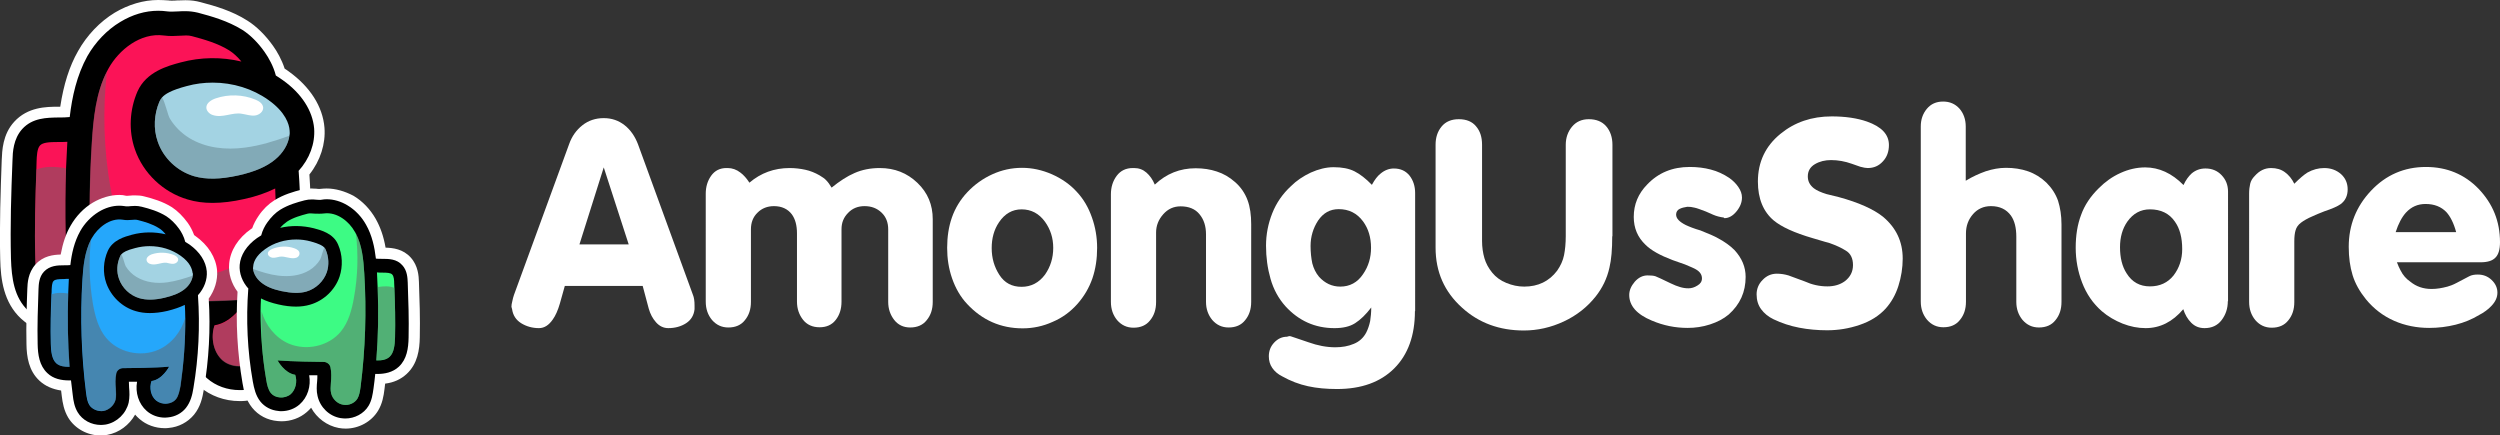 <?xml version="1.0" encoding="utf-8"?>
<!-- Generator: Adobe Illustrator 25.2.0, SVG Export Plug-In . SVG Version: 6.00 Build 0)  -->
<svg version="1.1" id="Ebene_1" xmlns="http://www.w3.org/2000/svg" xmlns:xlink="http://www.w3.org/1999/xlink" x="0px" y="0px"
	 viewBox="0 0 1161.9 202.4" style="enable-background:new 0 0 1161.9 202.4;" xml:space="preserve">
<rect x="0" y="0" width="1161.9" height="202.4" fill="#333333" stroke="none"/>
<style type="text/css">
	.st0{fill:#FFFFFF;}
	.st1{fill:#25A7FB;}
	.st2{fill:#FB1357;}
	.st3{fill:#A3D3E3;}
	.st4{opacity:0.5;fill:#666766;enable-background:new    ;}
	.st5{opacity:0.45;fill:#5B7882;enable-background:new    ;}
	.st6{fill:#3DFB84;}
</style>
<g>
	<path class="st0" d="M322.8,143.7c-0.3,2.8-1.6,5-3.9,6.5c-2.3,1.5-5.1,2.3-8.3,2.3c-2.2,0-4.1-0.9-5.7-2.7
		c-1.6-1.8-2.7-3.9-3.4-6.4l-2.8-10.5h-36.2l-2.3,8.2c-0.9,3.1-2,5.6-3.3,7.4c-1.8,2.6-3.9,4-6.4,4c-3.1,0-5.9-0.8-8.3-2.3
		c-2.4-1.5-3.8-3.7-4.2-6.5l-0.3-1.1c0-0.7,0.1-1.5,0.4-2.6c0.2-1.1,0.5-2.1,0.8-3L264.5,67c1.3-3.7,3.4-6.6,6.2-8.8
		c2.8-2.2,6.1-3.3,9.9-3.3c3.7,0,6.9,1.1,9.7,3.3c2.8,2.2,4.8,5.2,6.2,8.8l25.5,69.9c0.6,1.4,0.8,3.1,0.8,5.1V143.7z M292.2,113.6
		l-11.6-35.8l-11.3,35.8H292.2z"/>
	<path class="st0" d="M433.5,140.3c0,3.4-0.9,6.2-2.8,8.5c-1.8,2.3-4.4,3.4-7.7,3.4c-3.1,0-5.6-1.2-7.4-3.5
		c-1.8-2.3-2.8-5.1-2.8-8.4v-33.7c0-3.2-1-5.8-3.1-7.8c-2.1-2-4.7-3-7.9-3c-3,0-5.6,1-7.6,3.1c-2.1,2.1-3.1,4.6-3.1,7.6v33.7
		c0,3.4-0.9,6.2-2.7,8.5c-1.8,2.3-4.3,3.4-7.5,3.4c-3.3,0-5.9-1.2-7.7-3.5c-1.8-2.3-2.8-5.1-2.8-8.4v-31.7c0-3.8-0.8-6.7-2.4-8.9
		c-1.9-2.5-4.7-3.8-8.3-3.8c-3,0-5.6,1-7.6,3c-2.1,2-3.1,4.6-3.1,7.8v33.7c0,3.4-0.9,6.2-2.8,8.5c-1.8,2.3-4.4,3.4-7.7,3.4
		c-3.1,0-5.6-1.2-7.6-3.5c-1.9-2.3-2.9-5.1-2.9-8.5V90c0-3.1,0.8-5.9,2.5-8.3c1.7-2.4,4.1-3.6,7.1-3.6h0.6c2.1,0,4.1,0.7,5.9,2.1
		c1.5,1.1,2.9,2.7,4.2,4.7c5.3-4.5,11.5-6.8,18.7-6.8c2.5,0,5,0.3,7.3,0.8c2.3,0.5,4.5,1.4,6.6,2.6c1.3,0.8,2.4,1.5,3.1,2.3
		c0.8,0.8,1.6,1.9,2.5,3.4c3.7-3,7.2-5.3,10.7-6.8c3.4-1.5,7.3-2.3,11.7-2.3c6.9,0,12.7,2.3,17.5,6.9c4.8,4.6,7.1,10.2,7.1,16.9
		V140.3z"/>
	<path class="st0" d="M509.9,115.2c0,5.1-0.7,9.8-2.2,14.2c-1.5,4.3-3.8,8.3-7,11.9c-3.2,3.6-7,6.4-11.5,8.3c-4.4,2-9.1,3-13.9,3
		c-10.2,0-18.8-3.8-25.8-11.3c-3.1-3.3-5.4-7.3-7-11.9c-1.6-4.6-2.3-9.3-2.3-14.2c0-5.1,0.7-9.8,2.2-14.1c1.5-4.3,3.9-8.3,7.2-11.8
		c3.3-3.5,7.2-6.3,11.6-8.3c4.4-2,9-3,13.8-3c4.7,0,9.3,1,13.9,3c4.5,2,8.4,4.7,11.5,8.1c3.2,3.4,5.5,7.4,7.1,12
		C509.1,105.6,509.9,110.3,509.9,115.2z M489.5,115.2c0-4.6-1.3-8.6-3.8-12.1c-2.8-3.9-6.5-5.8-10.9-5.8c-4.3,0-7.8,2-10.5,6
		c-2.3,3.4-3.4,7.4-3.4,12c0,4.7,1.2,8.8,3.6,12.5c2.4,3.7,5.8,5.5,10.3,5.5c4.4,0,8.1-1.9,10.9-5.7
		C488.2,124,489.5,119.9,489.5,115.2z"/>
	<path class="st0" d="M581.5,140.3c0,3.4-0.9,6.2-2.8,8.5c-1.8,2.3-4.4,3.4-7.7,3.4c-3.1,0-5.6-1.2-7.6-3.5
		c-1.9-2.3-2.9-5.1-2.9-8.4v-31.4c0-3.8-1-6.9-3-9.3c-2-2.5-5-3.7-8.8-3.7c-3.2,0-5.9,1.2-8.1,3.7c-2.2,2.5-3.3,5.3-3.3,8.5v32.3
		c0,3.4-0.9,6.2-2.8,8.5c-1.8,2.3-4.4,3.4-7.7,3.4c-3.1,0-5.6-1.2-7.6-3.5c-1.9-2.3-2.9-5.1-2.9-8.5v-50c0-3.3,0.9-6.2,2.7-8.6
		c1.8-2.4,4.3-3.6,7.5-3.6h0.6c2.2,0,4.1,0.7,5.7,2.1c1.6,1.4,2.9,3.2,3.9,5.6c5.4-5.1,11.7-7.6,19-7.6c3.5,0,6.8,0.5,9.8,1.5
		c3.1,1,5.9,2.6,8.6,5c2.6,2.3,4.5,5.1,5.7,8.3s1.7,7,1.7,11.2V140.3z"/>
	<path class="st0" d="M657.6,144.6c0,11.3-3.2,20.2-9.6,26.6c-6.4,6.4-15.3,9.6-26.6,9.6c-4.9,0-9.4-0.4-13.5-1.3
		c-4.1-0.9-8.1-2.4-12-4.6c-2-1-3.5-2.3-4.6-3.9c-1.1-1.6-1.6-3.4-1.6-5.4c0-2.5,0.8-4.6,2.5-6.4c1.7-1.8,3.7-2.7,5.9-2.7l1.1-0.3
		c0.4,0,0.9,0.1,1.6,0.4c0.7,0.2,1.2,0.4,1.5,0.5l5.9,2c4.2,1.5,8.3,2.3,12.4,2.3c3.2,0,6-0.5,8.6-1.6c2.5-1,4.5-2.8,5.8-5.3
		c0.8-1.6,1.4-3.4,1.8-5.3c0.3-1.9,0.5-4.1,0.5-6.3c-2.5,3.3-5,5.7-7.5,7.3s-5.7,2.3-9.6,2.3c-9,0-16.6-3.4-22.8-10.2
		c-3.2-3.6-5.5-7.8-6.9-12.7c-1.4-4.9-2.1-10-2.1-15.4c0-5.3,1-10.3,2.9-15.1c1.9-4.8,4.8-9,8.7-12.6c2.5-2.5,5.6-4.6,9.2-6.3
		c3.6-1.6,7.1-2.5,10.6-2.5c3.9,0,7.1,0.6,9.7,1.9c2.6,1.3,5.3,3.4,8.1,6.3c1.3-2.4,2.6-4.1,4-5.2c1.9-1.6,4-2.4,6.2-2.4
		c3.1,0,5.5,1.1,7.3,3.3c1.7,2.2,2.6,4.9,2.6,8.1V144.6z M637.2,115.2c0-4.8-1.2-8.9-3.7-12.3c-2.8-3.8-6.6-5.7-11.3-5.7
		c-4.1,0-7.2,1.8-9.6,5.3c-2.3,3.5-3.5,7.5-3.5,11.8c0,3,0.3,5.7,0.8,8.1c0.6,2.3,1.6,4.4,3.1,6.2c2.7,3,6,4.6,9.9,4.6
		c4.4,0,8-1.9,10.6-5.8C636,123.8,637.2,119.7,637.2,115.2z"/>
	<path class="st0" d="M749.3,109.8c0,6-0.4,10.9-1.3,14.6c-1.1,5-3.3,9.5-6.4,13.4c-3.9,4.9-8.8,8.8-14.8,11.6
		c-6,2.8-12.2,4.2-18.6,4.2c-11.3,0-20.9-3.5-28.7-10.6c-8.2-7.4-12.3-16.6-12.3-27.9V67.3c0-3.4,0.9-6.2,2.8-8.5
		c1.9-2.3,4.6-3.4,8-3.4c3.5,0,6.2,1.1,8,3.3c1.9,2.2,2.8,5,2.8,8.6V112c0,2.9,0.4,5.6,1.1,8c0.7,2.4,1.9,4.6,3.6,6.7
		c1.7,2.1,3.9,3.7,6.6,4.8s5.4,1.7,8.3,1.7c6.5,0,11.6-2.5,15.3-7.4c1.6-2.3,2.7-4.7,3.2-7.2c0.5-2.5,0.8-5.5,0.8-8.9V67.3
		c0-3.3,1-6.1,2.9-8.4c1.9-2.3,4.5-3.5,7.8-3.5c3.5,0,6.2,1.1,8.1,3.3c1.9,2.2,2.9,5.1,2.9,8.6V109.8z"/>
	<path class="st0" d="M811.3,128.7c0,7-2.6,12.8-7.9,17.5c-2.4,2-5.3,3.5-8.7,4.6c-3.4,1.1-6.9,1.6-10.3,1.6
		c-5.8,0-11.3-1.1-16.7-3.4c-7-2.9-10.5-6.9-10.5-11.9c0-2.2,0.9-4.2,2.6-6.2c1.7-1.9,3.7-2.9,5.9-2.9c1.6,0,2.8,0.1,3.7,0.4
		c0.8,0.3,3.2,1.4,7.1,3.3c1.6,0.8,3,1.3,4.3,1.7c1.3,0.4,2.6,0.6,3.9,0.6c1.4,0,2.8-0.4,4.2-1.3c1.4-0.8,2.1-1.9,2.1-3.3
		c0-1.7-0.9-3.1-2.8-4.2c-0.8-0.5-2.5-1.2-5.1-2.3l-5.7-2c-5.8-2.2-10-4.5-12.6-7.1c-3.7-3.5-5.5-7.8-5.5-13c0-5.8,2.1-10.8,6.2-15
		c5.2-5.5,11.8-8.2,19.8-8.2c3.5,0,6.8,0.4,9.8,1.2c3.1,0.8,5.9,2.1,8.6,3.9c1.7,1.2,3.1,2.6,4.2,4.2c1.1,1.6,1.7,3.2,1.7,4.9
		c0,2.2-0.8,4.3-2.5,6.4c-1.7,2.1-3.6,3.2-5.7,3.2l-0.3-0.3c-1.6-0.2-3.3-0.6-4.9-1.3c-1.7-0.7-2.8-1.2-3.4-1.5
		c-2.4-0.9-4.2-1.6-5.3-1.8c-1.1-0.3-2.2-0.4-3.3-0.4c-1.4,0.2-2.6,0.5-3.6,1c-1,0.5-1.5,1.3-1.6,2.4v0.3c0,1.7,1.5,3.3,4.5,4.8
		c1.7,0.8,4,1.7,6.8,2.5c3.8,1.5,6.6,2.7,8.3,3.7c3,1.6,5.5,3.4,7.5,5.4C809.6,120,811.3,124.1,811.3,128.7z"/>
	<path class="st0" d="M884.3,120.2c0,4.3-0.7,8.6-2,12.7c-1.3,4.1-3.3,7.6-5.9,10.5c-3.1,3.4-7.1,5.9-12.1,7.6
		c-5,1.7-10,2.5-15.1,2.5c-4.5,0-8.9-0.4-13-1.2c-4.2-0.8-8.1-2.1-11.9-3.9c-2.5-1.2-4.4-2.8-5.8-4.7c-1.4-1.9-2.1-4.2-2.1-6.9
		c0-2.5,0.9-4.8,2.8-6.7c1.8-1.9,4-2.9,6.6-2.9c1.9,0,3.7,0.3,5.4,0.8l7.6,2.8c3.3,1.5,6.8,2.3,10.5,2.3c3.2,0,5.9-0.8,8.1-2.4
		c2.5-1.9,3.8-4.4,3.8-7.5c0-3.1-1.1-5.4-3.3-6.7c-2.2-1.4-4.7-2.5-7.5-3.5c-0.7-0.2-3.3-0.9-7.9-2.3c-8.6-2.5-14.6-5.3-18.1-8.2
		c-4.9-4.1-7.4-10.2-7.4-18.1c0-9.1,3.5-16.5,10.5-22.2c6.6-5.4,14.5-8.1,23.8-8.1c6.3,0,11.8,0.8,16.4,2.4
		c6.8,2.4,10.2,6,10.2,10.9c0,3-0.9,5.6-2.8,7.6c-1.9,2.1-4.2,3.1-7.1,3.1c-0.8,0-1.9-0.2-3.4-0.6l-4-1.4c-3.1-1.1-6.3-1.7-9.6-1.7
		c-2.8,0-5.3,0.6-7.5,1.9c-2.2,1.3-3.3,3.2-3.3,5.7c0,2.2,0.9,4,2.8,5.5c1.3,1,3.3,1.9,5.9,2.7l5.7,1.4c9.2,2.5,16.1,5.6,20.5,9.1
		C881.2,105.8,884.3,112.2,884.3,120.2z"/>
	<path class="st0" d="M958.1,140.3c0,3.4-0.9,6.2-2.8,8.5c-1.8,2.3-4.4,3.4-7.7,3.4c-3.1,0-5.6-1.2-7.6-3.5
		c-1.9-2.3-2.9-5.1-2.9-8.4v-30.3c0-4.1-0.8-7.4-2.5-9.8c-2.1-2.9-5.2-4.4-9.3-4.4c-3.4,0-6.2,1.3-8.3,3.7c-2.2,2.5-3.3,5.5-3.3,9
		v31.7c0,3.4-0.9,6.2-2.8,8.5c-1.8,2.3-4.4,3.4-7.7,3.4c-3.1,0-5.6-1.2-7.6-3.5c-1.9-2.3-2.9-5.1-2.9-8.4V58.8
		c0-3.2,0.9-5.9,2.8-8.2c1.9-2.3,4.4-3.4,7.6-3.4c3.1,0,5.6,1.1,7.6,3.3c1.9,2.2,2.9,5,2.9,8.3V84c3.1-1.9,6.2-3.3,9.3-4.4
		c3.1-1,6.2-1.6,9.4-1.6c3.6,0,7,0.5,10.2,1.6c3.2,1.1,6.1,2.9,8.6,5.3c2.5,2.5,4.3,5.3,5.4,8.4c1,3.2,1.6,6.8,1.6,11V140.3z"/>
	<path class="st0" d="M1035.4,140c0,3.4-1,6.3-2.9,8.8c-1.9,2.5-4.6,3.7-7.9,3.7c-2.5,0-4.5-0.8-6.2-2.5c-1.7-1.7-2.9-3.8-3.7-6.3
		c-5,5.9-10.8,8.8-17.5,8.8c-3.6,0-7.1-0.7-10.7-2.1c-3.5-1.4-6.8-3.3-9.7-5.8c-4.1-3.6-7.1-8-9.1-13.2c-2-5.2-3-10.6-3-16.3
		c0-5.7,0.8-10.7,2.5-15.2c1.6-4.5,4.4-8.7,8.3-12.5c2.9-2.9,6.2-5.3,10-7c3.7-1.7,7.6-2.6,11.5-2.6c6.4,0,12.4,2.7,17.8,8.2
		c1.1-2.4,2.4-4.1,3.8-5.4c1.8-1.5,3.9-2.3,6.4-2.3c3,0,5.5,1,7.5,3.1c2,2.1,3,4.6,3,7.7V140z M1014.2,115.8c0-5.3-1.1-9.6-3.4-12.8
		c-2.6-3.8-6.5-5.7-11.6-5.7c-4.3,0-7.8,1.9-10.5,5.7c-2.3,3.3-3.4,7.3-3.4,11.9c0,4.9,1,9,3.1,12.2c2.5,4,6.1,6,10.8,6
		c4.6,0,8.3-1.7,11-5.1C1012.8,124.6,1014.2,120.5,1014.2,115.8z"/>
	<path class="st0" d="M1091.1,88c0,3-1.1,5.3-3.3,6.9c-1.4,1-3.9,2.1-7.5,3.3c-2.4,0.9-4.2,1.7-5.5,2.3c-2.4,1-4.2,2.1-5.4,3
		c-1.3,1-2.1,2.1-2.5,3.5c-0.4,1.3-0.6,3-0.6,5.1v28.3c0,3.4-0.9,6.2-2.8,8.5c-1.8,2.3-4.4,3.4-7.7,3.4c-3.1,0-5.6-1.2-7.6-3.5
		c-1.9-2.3-2.9-5.1-2.9-8.5V90c0-1.8,0.2-3.3,0.5-4.6c0.3-1.3,1-2.5,2.1-3.6c2.2-2.5,4.7-3.7,7.6-3.7c2.5,0,4.6,0.6,6.4,1.9
		c1.8,1.3,3.3,3.1,4.4,5.4c2.5-2.5,4.5-4.2,6.1-5.2c2.5-1.4,5.1-2.1,7.8-2.1c3,0,5.6,0.9,7.8,2.8C1090.1,82.8,1091.1,85.2,1091.1,88
		z"/>
	<path class="st0" d="M1161.9,112.6c0,3.3-0.7,5.7-2.1,7.1c-1.4,1.5-3.7,2.2-7,2.2h-38.8c0.6,1.5,1.1,2.8,1.7,3.8
		c1.1,2.2,2.6,3.9,4.5,5.2c2.8,2.3,6.1,3.4,9.9,3.4c2.4,0,4.8-0.4,7.4-1.1c1.1-0.3,2.5-0.8,4.2-1.7l5.9-3.1c1.1-0.6,2.5-0.8,4-0.8
		c2.5,0,4.6,0.8,6.4,2.5c1.8,1.7,2.7,3.7,2.7,5.9c0,2.2-0.9,4.2-2.8,6.2c-1.5,1.6-3.4,3-5.7,4.2c-3.3,2-6.9,3.5-10.9,4.5
		c-4,1-8.1,1.5-12.3,1.5c-5.8,0-11.3-1.1-16.3-3.3c-5-2.2-9.4-5.5-13.1-10c-2.9-3.6-5-7.3-6.2-11.2c-1.2-3.9-1.8-8.3-1.8-13.2
		c0-10.1,3.5-18.8,10.4-26.1c6.9-7.3,15.4-11,25.5-11c9.7,0,17.9,3.4,24.4,10.1C1158.6,94.7,1161.9,102.9,1161.9,112.6z
		 M1141.5,107.8c-1.1-4.1-2.7-7.2-4.5-9.2c-2.4-2.5-5.6-3.8-9.7-3.8c-3.6,0-6.6,1.3-9.1,4c-1.9,2.1-3.5,5.1-4.8,9.1H1141.5z"/>
</g>
<g>
	<g>
		<path class="st1" d="M70.5,87.2c19.9,0,36.1,16.2,36.1,36.1s-16.2,36.1-36.1,36.1s-36.1-16.2-36.1-36.1S50.6,87.2,70.5,87.2
			 M70.5,67.2c-30.9,0-56.1,25.2-56.1,56.1s25.2,56.1,56.1,56.1s56.1-25.2,56.1-56.1S101.5,67.2,70.5,67.2L70.5,67.2z"/>
	</g>
	<g>
		<g>
			<path d="M58,189.9c-8.8,0-17.2-4.6-21.6-11.8c-3-4.9-3.8-10.1-4.5-15.5c-0.4-3.1-0.8-6.3-1.1-9.7c-8.1-0.1-14.6-2.3-19.3-6.7
				c-7.4-6.8-8.6-16.5-8.9-25.9c-0.4-15.7,0.2-31.7,0.7-45.8c0.1-4.1,0.4-11,5.1-16.2c5.5-6.1,13.1-6.1,18.7-6.2l0.5,0
				c0.9,0,1.7,0,2.5,0c1.5-11.1,4.1-19.7,8.3-27.2C42.3,18,48,12,54.6,8.1c6-3.6,12.5-5.6,18.9-5.6c1.5,0,3.1,0.1,4.6,0.3
				C78.6,2.9,79.2,3,79.9,3c0.8,0,1.7-0.1,2.7-0.1l0.3,0c1.1-0.1,2.2-0.1,3.4-0.1c2.3,0,4.3,0.2,6.3,0.8c6.6,1.7,14.2,3.9,21.2,8.2
				c4,2.5,8.1,6.5,11.2,11.1c1.8,2.5,4,6.3,5.3,10.8c0.9,0.6,1.8,1.1,2.6,1.7c9.3,6.6,14.8,15.3,15.6,24.3c0.6,7.2-2,14.7-7.1,20.8
				c1.8,25.6,0.5,51.5-3.9,77c-1,5.7-2.4,12.3-6.7,17.7c-4,5-10,8.1-16.8,8.8c-1,0.1-1.8,0.1-2.5,0.1c-6.3,0-12.3-2.2-16.9-6.1
				c-6.5-5.6-10-14.7-9.3-23.7c-0.5,0-0.9,0-1.3,0c0,0.7,0.1,1.4,0.1,2.1c0.3,4.1,0.6,8.6-0.4,13.4c-2.3,10.2-10.8,18.2-21,20.1
				C61,189.8,59.5,189.9,58,189.9z"/>
			<path class="st0" d="M73.5,5c1.4,0,2.8,0.1,4.3,0.3c0.7,0.1,1.5,0.1,2.2,0.1c0.9,0,1.8-0.1,2.8-0.1c1.1-0.1,2.3-0.1,3.5-0.1
				c1.7,0,3.6,0.2,5.7,0.7c6.4,1.7,13.8,3.8,20.5,7.9c3.7,2.3,7.5,6.1,10.5,10.4c1.9,2.7,4.1,6.6,5.2,10.9c1.1,0.7,2.2,1.4,3.3,2.2
				c8.7,6.2,13.8,14.2,14.5,22.4c0.5,7-2.1,14.1-7.3,19.8h0.1c1.9,25.8,0.6,51.8-3.8,77.3c-1,5.7-2.3,11.6-6.2,16.6
				c-3.6,4.5-9,7.3-15.1,7.8c-0.8,0.1-1.5,0.1-2.3,0.1c-5.7,0-11.1-1.9-15.2-5.5c-6.8-5.8-9.7-15.4-8.1-24.4c-2.5,0-4.8,0.1-6.8,0.1
				c0,1.5,0.1,3.1,0.3,4.8c0.3,3.8,0.6,8.2-0.4,12.6c-2.1,9.2-9.7,16.5-19,18.2c-1.4,0.2-2.7,0.4-4.1,0.4c-7.8,0-15.4-4-19.4-10.6
				c-2.7-4.5-3.5-9.4-4.2-14.5c-0.5-4-1-8-1.4-11.9c-0.6,0-1.3,0-1.9,0c-6.1,0-12.8-1.2-18-6c-6.7-6.2-7.8-15.3-8.1-24.2
				c-0.4-15.3,0.1-30.7,0.7-45.7c0.1-4,0.4-10,4.5-14.6c4.8-5.3,11.5-5.3,16.9-5.4c1.8,0,3.6,0,5.2-0.2c1.1-9.5,3.3-19.4,8.2-28.3
				c3.7-6.5,9.1-12.2,15.3-15.9C61.5,6.8,67.5,5,73.5,5 M73.5,0C73.5,0,73.5,0,73.5,0c-6.8,0-13.8,2.1-20.2,5.9
				c-6.9,4.2-12.9,10.5-17,17.8c-4.1,7.2-6.7,15.5-8.3,25.9c-0.1,0-0.2,0-0.3,0l-0.5,0c-5.7,0-14.3,0.1-20.6,7
				C1.2,62.5,1,70,0.8,74.4c-0.5,14.2-1.1,30.2-0.7,46c0.2,9.5,1.6,20.2,9.7,27.7c4.7,4.4,11,6.8,18.8,7.3c0.3,2.6,0.6,5.2,0.9,7.6
				c0.7,5.7,1.6,11.2,4.9,16.5c4.9,8,13.9,13,23.7,13c1.6,0,3.3-0.1,4.9-0.4c11-2,20.1-10.6,22.8-21.5c1.7,3.4,4.1,6.5,7,9.1
				c5,4.3,11.6,6.7,18.5,6.7c0.8,0,1.7,0,2.7-0.1l0,0l0,0c7.5-0.7,14.1-4.1,18.6-9.7c4.7-5.9,6.2-12.8,7.2-18.9
				c4.4-25.3,5.7-51,4-76.6c5.1-6.4,7.6-14.3,7-21.8c-0.8-9.8-6.7-19-16.6-26.1c-0.6-0.5-1.3-0.9-1.9-1.3c-1.4-4.3-3.6-8.1-5.4-10.6
				c-3.4-4.8-7.7-9.1-11.9-11.7C107.8,5,100,2.8,93.2,1c-2.2-0.6-4.4-0.9-7-0.9c-1.3,0-2.5,0.1-3.6,0.1l-0.3,0
				c-0.9,0.1-1.8,0.1-2.5,0.1c-0.6,0-1,0-1.5-0.1C76.8,0.1,75.1,0,73.5,0L73.5,0L73.5,0z"/>
		</g>
		<path class="st2" d="M128.2,98.2c0-3.5-0.2-7-0.3-10.6c-4.1,2-8.8,3.7-14.4,4.9c-5.3,1.2-10.2,1.8-14.7,1.8c-4.2,0-8-0.5-11.6-1.6
			c-11.3-3.3-20.7-12.2-24.5-23.3c-3-8.6-2.5-18.4,1.2-26.9c4.1-9.2,14.1-11.9,20.1-13.5c9.3-2.5,19-2.6,28.2-0.4
			c-1.8-2.2-3.8-4-5.7-5.2c-5.3-3.3-11.7-5.1-17.3-6.6c-1.8-0.5-3.5-0.3-5.6-0.2c-2.1,0.1-4.5,0.3-7.4-0.1
			C65.2,15,55.2,23.3,50.5,31.7c-0.2,0.4-0.5,0.9-0.7,1.3c-5.2,10-6.4,22-7.1,33.4c-2,31.4-1,63.2,3,94.5c0.5,4,1,7.5,2.6,10.1
			c2.2,3.7,7.3,5.8,11.8,5c4.7-0.9,8.9-4.9,10-9.6c0.6-2.7,0.4-5.9,0.1-9.2c-0.3-3.8-0.6-8.1,0.4-12.5c0.6-2.5,2.7-4.3,5.3-4.4H76
			c0.1,0,0.1,0,0.2,0c4.6,0,27.3-0.3,38.3-1.2c0,0-5.6,10.7-14.8,12.1c-1.9,5.7-0.5,12.5,3.7,16.2c2.3,2,5.7,3,9.1,2.7
			c3-0.3,5.7-1.6,7.3-3.6c2.3-2.9,3.1-7,3.9-11.4C127,136.2,128.5,117.1,128.2,98.2z M30.7,78.1c0.2-4.1,0.4-8.1,0.6-12.2
			C29.9,66,28.6,66,27.2,66c-4.4,0-7.3,0.2-8.6,1.6c-1.4,1.5-1.5,5-1.6,7.4c0,1.3-0.1,2.5-0.1,3.8c-0.5,13.6-0.9,27.5-0.5,41.2
			c0.2,6.4,0.8,12.8,4.4,16.1c2.7,2.5,6.8,3.1,11.2,3C30.4,118.8,30,98.4,30.7,78.1z"/>
		<path class="st3" d="M134.5,63.1c-0.5,3.9-2.9,8-6.7,11.1c-4,3.3-9.4,5.6-16.9,7.3c-8.5,1.9-15.1,2-20.7,0.4
			c-7.8-2.3-14.3-8.4-16.9-16.1c-2.1-5.9-1.7-12.8,0.8-18.6c0.3-0.6,0.6-1.2,1.2-1.9c1.4-1.6,4.3-3.4,11.5-5.3c4-1.1,8-1.6,12.1-1.6
			c9.3,0,18.5,2.8,25.9,8.1c8,5.7,9.6,11.3,9.8,14.1C134.7,61.4,134.7,62.3,134.5,63.1z"/>
		<path class="st4" d="M32,139.1c-4.4,0.1-8.5-0.5-11.2-3c-3.6-3.3-4.3-9.7-4.4-16.1c-0.4-13.7,0.1-27.6,0.5-41.2
			c4.1-1.7,9.1-1.4,13.8-0.6C30,98.4,30.4,118.8,32,139.1z M128.2,98.2c-3.2,11.7-11.4,22.1-22.6,26.9c-14.6,6.3-33.2,2.2-43.3-10
			c-6.5-7.9-9.2-18.1-11-28.1c-3.1-17.7-3.6-35.9-1.6-53.8c-5.2,10-6.4,22-7.1,33.4c-2,31.4-1,63.2,3,94.5c0.5,4,1,7.5,2.6,10.1
			c2.2,3.7,7.3,5.8,11.8,5c4.7-0.9,8.9-4.9,10-9.6c0.6-2.7,0.4-5.9,0.1-9.2c-0.3-3.8-0.6-8.1,0.4-12.5c0.6-2.5,2.7-4.3,5.3-4.4H76
			c0.1,0,0.1,0,0.2,0c4.6,0,27.3-0.3,38.3-1.2c0,0-5.6,10.7-14.8,12.1c-1.9,5.7-0.5,12.5,3.7,16.2c2.3,2,5.7,3,9.1,2.7
			c3-0.3,5.7-1.6,7.3-3.6c2.3-2.9,3.1-7,3.9-11.4C127,136.2,128.5,117.1,128.2,98.2z"/>
		<path class="st5" d="M134.5,63.1c-0.5,3.9-2.9,8-6.7,11.1c-4,3.3-9.4,5.6-16.9,7.3c-8.5,1.9-15.1,2-20.7,0.4
			c-7.8-2.3-14.3-8.4-16.9-16.1c-2.1-5.9-1.7-12.8,0.8-18.6c0.3-0.6,0.6-1.2,1.2-1.9c1.5,2.2,2.6,8.1,3.7,9.9
			c2.2,3.6,5.3,6.7,8.9,8.9c7.6,4.7,17,5.7,25.9,4.5C120.9,67.7,127.8,65.5,134.5,63.1z"/>
		<path class="st0" d="M98.7,53.4c-1.4-0.5-2.7-1.8-2.8-3.3c-0.1-2.2,2.3-3.7,4.4-4.4c5.9-2,12.6-1.8,18.4,0.6
			c1.7,0.7,3.4,1.8,3.6,3.6c0.2,2-1.9,3.6-3.9,3.8c-2,0.2-3.9-0.5-5.9-0.8C108,52,103.4,55.1,98.7,53.4z"/>
	</g>
	<g>
		<g>
			<path d="M160.4,196.9c-0.9,0-1.8-0.1-2.7-0.2c-6.1-1.1-11.2-6-12.6-12.1c0-0.2-0.1-0.4-0.1-0.5c-1,2.2-2.4,4.2-4.2,5.7
				c-2.7,2.4-6.3,3.7-10.1,3.7c-0.5,0-1,0-1.5-0.1c-4.2-0.4-7.8-2.3-10.2-5.3c-2.6-3.2-3.4-7.1-4-10.4c-2.4-14.1-3.2-28.5-2.2-42.8
				c-2.8-3.6-4.3-7.9-3.9-12c0.4-5.4,3.7-10.5,9.1-14.4c0.4-0.3,0.8-0.5,1.2-0.8c0.8-2.4,2-4.5,3-5.9c1.8-2.6,4.2-5,6.6-6.5
				c4-2.5,8.4-3.8,12.1-4.7c1.2-0.3,2.4-0.5,3.8-0.5c0.7,0,1.3,0,2,0.1l0.1,0c0.5,0,1,0.1,1.4,0.1c0.3,0,0.6,0,0.9-0.1
				c0.9-0.1,1.8-0.2,2.7-0.2c3.8,0,7.6,1.1,11.1,3.3c3.8,2.3,7.1,5.8,9.4,9.8c2.3,4.1,3.8,8.7,4.6,14.6c0.1,0,0.7,0,0.7,0
				c3.1,0,7.9,0.1,11.3,3.8c2.9,3.2,3.1,7.3,3.1,9.7c0.3,7.9,0.6,16.9,0.4,25.6c-0.1,5.2-0.9,11.2-5.3,15.3c-2.6,2.4-6.2,3.8-10.5,4
				c-0.2,1.6-0.3,3-0.5,4.5c-0.4,3.1-0.9,6.2-2.7,9.1C170.7,194.2,165.7,196.9,160.4,196.9z"/>
			<path class="st0" d="M151.8,92.6c3.3,0,6.7,1,9.8,2.9c3.5,2.1,6.5,5.3,8.5,8.9c2.8,4.9,4,10.5,4.6,15.8c0.9,0.1,1.9,0.1,2.9,0.1
				c3,0,6.8,0,9.4,3c2.3,2.5,2.4,5.9,2.5,8.1c0.3,8.3,0.6,16.9,0.4,25.5c-0.1,5-0.8,10-4.5,13.5c-2.9,2.7-6.6,3.4-10,3.4
				c-0.3,0-0.7,0-1,0c-0.2,2.2-0.5,4.4-0.8,6.7c-0.4,2.8-0.8,5.6-2.3,8.1c-2.2,3.7-6.5,5.9-10.8,5.9c-0.8,0-1.5-0.1-2.3-0.2
				c-5.2-0.9-9.4-5-10.6-10.2c-0.6-2.4-0.4-4.9-0.2-7c0.1-0.9,0.1-1.8,0.1-2.7c-1.1,0-2.4,0-3.8,0c0.9,5-0.7,10.3-4.5,13.6
				c-2.3,2-5.3,3.1-8.5,3.1c-0.4,0-0.9,0-1.3-0.1c-3.4-0.3-6.4-1.9-8.4-4.4c-2.2-2.8-2.9-6.1-3.5-9.3c-2.5-14.2-3.2-28.7-2.1-43.1
				h0.1c-2.9-3.2-4.4-7.2-4.1-11.1c0.4-4.6,3.2-9,8.1-12.5c0.6-0.4,1.2-0.8,1.9-1.2c0.6-2.4,1.8-4.6,2.9-6.1
				c1.7-2.4,3.8-4.5,5.9-5.8c3.7-2.3,7.9-3.5,11.4-4.4c1.2-0.3,2.2-0.4,3.2-0.4c0.7,0,1.3,0,2,0.1c0.6,0,1.1,0.1,1.6,0.1
				c0.4,0,0.8,0,1.2-0.1C150.2,92.7,151,92.6,151.8,92.6 M151.8,87.6l0,5L151.8,87.6c-1,0-2.1,0.1-3.1,0.2c-0.2,0-0.3,0-0.5,0
				c-0.3,0-0.8,0-1.2-0.1l-0.2,0c-0.6,0-1.3-0.1-2.1-0.1c-1.6,0-3,0.2-4.4,0.5c-3.9,1-8.5,2.3-12.8,5c-2.7,1.7-5.3,4.2-7.3,7.2
				c-1.3,1.9-2.3,3.8-3,5.8c-0.2,0.1-0.3,0.2-0.5,0.3c-6.1,4.3-9.7,10.1-10.2,16.2c-0.4,4.5,1,9.1,3.9,13
				c-0.9,14.1-0.1,28.4,2.3,42.4c0.6,3.6,1.5,7.8,4.5,11.5c2.9,3.6,7.1,5.8,11.9,6.2l0,0l0,0c0.6,0,1.2,0.1,1.7,0.1
				c4.4,0,8.6-1.5,11.8-4.3c0.7-0.6,1.4-1.3,2-2c2.6,4.8,7.4,8.4,12.8,9.4c1.1,0.2,2.1,0.3,3.2,0.3c6.2,0,12-3.2,15.1-8.3
				c2-3.3,2.6-6.8,3-10.1c0.1-0.8,0.2-1.6,0.3-2.5c4-0.5,7.3-2,10-4.5c5.1-4.7,6-11.3,6.1-17c0.2-8.9-0.1-17.8-0.4-25.8
				c-0.1-2.6-0.3-7.4-3.8-11.3c-3.6-4-8.3-4.5-11.7-4.6c-0.9-5.2-2.4-9.5-4.6-13.4c-2.5-4.4-6.1-8.2-10.3-10.7
				C160.3,88.9,156,87.6,151.8,87.6L151.8,87.6z"/>
		</g>
		<path class="st6" d="M123.7,176.3c0.4,2.5,0.9,4.8,2.2,6.4c0.9,1.1,2.4,1.9,4.1,2c1.9,0.2,3.8-0.4,5.1-1.5c2.3-2,3.2-5.9,2.1-9
			c-5.1-0.8-8.2-6.7-8.2-6.7c6.1,0.5,18.8,0.7,21.4,0.7c0,0,0.1,0,0.1,0h0.1c1.4,0.1,2.7,1.1,3,2.5c0.5,2.4,0.4,4.9,0.2,7
			c-0.1,1.9-0.3,3.6,0.1,5.1c0.6,2.6,2.9,4.9,5.6,5.3c2.5,0.5,5.3-0.7,6.6-2.8c0.9-1.5,1.2-3.4,1.5-5.6c2.2-17.4,2.8-35.2,1.7-52.7
			c-0.4-6.4-1-13-4-18.6c-0.1-0.3-0.3-0.5-0.4-0.7c-2.6-4.7-8.2-9.3-14.3-8.5c-1.6,0.2-2.9,0.1-4.1,0.1S144,99,143,99.3
			c-3.1,0.8-6.7,1.8-9.6,3.7c-1,0.7-2.2,1.7-3.2,2.9c5.1-1.2,10.5-1.1,15.7,0.2c3.4,0.9,9,2.4,11.2,7.5c2.1,4.7,2.3,10.2,0.7,15
			c-2.1,6.2-7.4,11.2-13.7,13c-2,0.6-4.2,0.9-6.5,0.9c-2.5,0-5.2-0.3-8.2-1c-3.1-0.7-5.8-1.6-8.1-2.8c-0.1,2-0.2,3.9-0.2,5.9
			C121.1,155.2,121.9,165.8,123.7,176.3z M174.9,167.5c2.5,0.1,4.7-0.3,6.2-1.7c2-1.9,2.4-5.4,2.5-9c0.2-7.6,0-15.4-0.3-23
			c0-0.7-0.1-1.4-0.1-2.1c0-1.3-0.1-3.3-0.9-4.1c-0.7-0.8-2.3-0.9-4.8-0.9c-0.7,0-1.5,0-2.3-0.1c0.1,2.3,0.2,4.5,0.3,6.8
			C176,144.8,175.8,156.1,174.9,167.5z"/>
		<path class="st3" d="M117.7,123.7c0.1-1.6,1-4.7,5.5-7.9c4.1-3,9.3-4.5,14.5-4.5c2.3,0,4.5,0.3,6.7,0.9c4,1.1,5.6,2,6.4,2.9
			c0.3,0.4,0.5,0.7,0.6,1c1.4,3.3,1.6,7.1,0.5,10.4c-1.5,4.3-5.1,7.7-9.5,9c-3.1,0.9-6.8,0.8-11.6-0.2c-4.2-0.9-7.2-2.2-9.5-4.1
			c-2.1-1.7-3.4-4-3.7-6.2C117.6,124.6,117.6,124.1,117.7,123.7z"/>
		<path class="st4" d="M175.6,133.4c2.6-0.4,5.4-0.6,7.7,0.4c0.3,7.6,0.5,15.4,0.3,23c-0.1,3.6-0.5,7.1-2.5,9
			c-1.5,1.4-3.8,1.7-6.2,1.7C175.8,156.1,176,144.8,175.6,133.4z M123.7,176.3c0.4,2.5,0.9,4.8,2.2,6.4c0.9,1.1,2.4,1.9,4.1,2
			c1.9,0.2,3.8-0.4,5.1-1.5c2.3-2,3.2-5.9,2.1-9c-5.1-0.8-8.2-6.7-8.2-6.7c6.1,0.5,18.8,0.7,21.4,0.7c0,0,0.1,0,0.1,0h0.1
			c1.4,0.1,2.7,1.1,3,2.5c0.5,2.4,0.4,4.9,0.2,7c-0.1,1.9-0.3,3.6,0.1,5.1c0.6,2.6,2.9,4.9,5.6,5.3c2.5,0.5,5.3-0.7,6.6-2.8
			c0.9-1.5,1.2-3.4,1.5-5.6c2.2-17.4,2.8-35.2,1.7-52.7c-0.4-6.4-1-13-3.9-18.6c1.2,10,0.9,20.1-0.9,30c-1,5.6-2.5,11.3-6.1,15.7
			c-5.6,6.8-16,9.1-24.2,5.6c-6.2-2.7-10.8-8.5-12.6-15C121.1,155.2,121.9,165.8,123.7,176.3z"/>
		<path class="st5" d="M129.3,128.1c5,0.6,10.2,0.1,14.5-2.5c2-1.2,3.8-3,5-5c0.6-1,1.2-4.3,2-5.5c0.3,0.4,0.5,0.7,0.6,1
			c1.4,3.3,1.6,7.1,0.5,10.4c-1.5,4.3-5.1,7.7-9.5,9c-3.1,0.9-6.8,0.8-11.6-0.2c-4.2-0.9-7.2-2.2-9.5-4.1c-2.1-1.7-3.4-4-3.7-6.2
			C121.5,126.4,125.3,127.6,129.3,128.1z"/>
		<path class="st0" d="M130,119.3c-1.1,0.2-2.2,0.6-3.3,0.5c-1.1-0.1-2.3-1-2.2-2.1c0.1-1,1.1-1.6,2-2c3.2-1.3,7-1.5,10.3-0.3
			c1.2,0.4,2.5,1.2,2.4,2.5c0,0.9-0.7,1.6-1.5,1.9C135.1,120.6,132.5,118.9,130,119.3z"/>
	</g>
	<g>
		<g>
			<path d="M46.9,199.9c-5.3,0-10.3-2.7-13-7.1c-1.8-2.9-2.3-6-2.7-9.1c-0.2-1.4-0.4-2.9-0.5-4.5c-4.4-0.2-7.9-1.5-10.5-4
				c-4.4-4.1-5.2-10-5.3-15.3c-0.2-8.8,0.1-17.7,0.4-25.6c0.1-2.4,0.2-6.5,3.2-9.7c3.4-3.8,8.1-3.8,11.2-3.8c0,0,0.6,0,0.7,0
				c0.9-5.9,2.4-10.6,4.6-14.6c2.3-4,5.6-7.5,9.4-9.8c3.5-2.1,7.3-3.3,11.1-3.3c0.9,0,1.8,0.1,2.7,0.2c0.3,0,0.5,0.1,0.9,0.1
				c0.5,0,0.9,0,1.4-0.1l0.2,0c0.6,0,1.3-0.1,2-0.1c1.4,0,2.6,0.1,3.8,0.5c3.8,1,8.1,2.2,12.1,4.7c2.3,1.5,4.7,3.8,6.6,6.5
				c1,1.4,2.2,3.5,3,5.9c0.4,0.3,0.8,0.5,1.1,0.8c5.5,3.9,8.7,9,9.1,14.4c0.3,4.2-1.1,8.5-3.9,12c1,14.3,0.2,28.6-2.2,42.8
				c-0.6,3.3-1.4,7.2-4,10.4c-2.4,3-6,4.9-10.2,5.3c-0.5,0-1,0.1-1.5,0.1c-3.8,0-7.4-1.3-10.1-3.7c-1.8-1.6-3.2-3.5-4.2-5.7
				c0,0.2-0.1,0.3-0.1,0.5c-1.4,6.1-6.5,10.9-12.6,12.1C48.7,199.9,47.8,199.9,46.9,199.9z"/>
			<path class="st0" d="M55.5,95.6c0.8,0,1.6,0.1,2.4,0.2c0.4,0.1,0.8,0.1,1.2,0.1c0.5,0,1,0,1.6-0.1c0.6,0,1.3-0.1,2-0.1
				c1,0,2,0.1,3.2,0.4c3.6,0.9,7.7,2.1,11.4,4.4c2,1.3,4.2,3.4,5.9,5.8c1.1,1.5,2.3,3.7,2.9,6.1c0.6,0.4,1.3,0.8,1.9,1.2
				c4.9,3.5,7.7,7.9,8.1,12.5c0.3,3.9-1.2,7.9-4.1,11.1H92c1,14.4,0.3,28.9-2.1,43.1c-0.5,3.2-1.3,6.5-3.5,9.3c-2,2.5-5,4.1-8.4,4.4
				c-0.4,0-0.9,0.1-1.3,0.1c-3.2,0-6.2-1.1-8.5-3.1c-3.8-3.3-5.4-8.6-4.5-13.6c-1.4,0-2.7,0-3.8,0c0,0.8,0.1,1.7,0.1,2.7
				c0.2,2.1,0.3,4.6-0.2,7c-1.2,5.1-5.4,9.2-10.6,10.2c-0.8,0.1-1.5,0.2-2.3,0.2c-4.4,0-8.6-2.2-10.8-5.9c-1.5-2.5-2-5.3-2.3-8.1
				c-0.3-2.2-0.5-4.4-0.8-6.7c-0.3,0-0.7,0-1,0c-3.4,0-7.2-0.7-10-3.4c-3.7-3.5-4.4-8.5-4.5-13.5c-0.2-8.5,0.1-17.2,0.4-25.5
				c0.1-2.2,0.2-5.6,2.5-8.1c2.7-2.9,6.4-3,9.4-3c1,0,2,0,2.9-0.1c0.6-5.3,1.8-10.8,4.6-15.8c2-3.6,5.1-6.8,8.5-8.9
				C48.9,96.6,52.2,95.6,55.5,95.6 M55.5,90.6L55.5,90.6c-4.2,0-8.5,1.3-12.4,3.6c-4.2,2.5-7.8,6.3-10.3,10.7
				c-2.2,3.8-3.6,8.1-4.6,13.4c-3.4,0.1-8.1,0.6-11.7,4.6c-3.5,3.9-3.7,8.7-3.8,11.3c-0.3,7.9-0.6,16.9-0.4,25.8
				c0.1,5.8,1,12.3,6.1,17c2.6,2.4,6,3.9,10,4.5c0.1,0.8,0.2,1.7,0.3,2.5c0.4,3.3,1,6.7,3,10.1c3.1,5.1,8.9,8.3,15.1,8.3
				c1,0,2.1-0.1,3.1-0.3c5.5-1,10.2-4.6,12.9-9.4c0.6,0.7,1.3,1.4,2,2c3.2,2.8,7.4,4.3,11.8,4.3c0.5,0,1.1,0,1.7-0.1l0,0l0,0
				c4.8-0.4,9-2.7,11.9-6.2c3-3.7,3.9-7.9,4.5-11.5c2.4-14,3.2-28.3,2.3-42.4c2.8-3.9,4.2-8.5,3.9-13c-0.5-6.1-4.1-11.9-10.2-16.2
				c-0.2-0.1-0.3-0.2-0.5-0.4c-0.7-1.9-1.7-3.9-3-5.7c-2.1-2.9-4.7-5.5-7.3-7.2c-4.3-2.7-8.9-4-12.8-5c-1.4-0.4-2.9-0.5-4.4-0.5
				c-0.8,0-1.5,0-2.1,0.1l-0.1,0c-0.5,0-0.9,0.1-1.3,0.1c-0.2,0-0.4,0-0.5,0C57.6,90.7,56.5,90.6,55.5,90.6L55.5,90.6z"/>
		</g>
		<path class="st1" d="M86.1,147.6c0-2-0.1-3.9-0.2-5.9c-2.3,1.1-4.9,2-8.1,2.8c-3,0.7-5.7,1-8.2,1c-2.3,0-4.5-0.3-6.5-0.9
			c-6.3-1.8-11.5-6.8-13.7-13c-1.7-4.8-1.4-10.3,0.7-15c2.3-5.1,7.9-6.6,11.2-7.5c5.2-1.4,10.6-1.4,15.7-0.2c-1-1.2-2.1-2.3-3.2-2.9
			c-3-1.9-6.5-2.9-9.6-3.7c-1-0.3-2-0.2-3.1-0.1c-1.2,0.1-2.5,0.2-4.1-0.1c-6-0.9-11.6,3.8-14.3,8.5c-0.1,0.2-0.3,0.5-0.4,0.7
			c-2.9,5.6-3.6,12.3-4,18.6c-1.1,17.5-0.5,35.3,1.7,52.7c0.3,2.2,0.6,4.2,1.5,5.6c1.2,2,4.1,3.2,6.6,2.8c2.6-0.5,5-2.7,5.6-5.3
			c0.3-1.5,0.2-3.3,0.1-5.1c-0.2-2.1-0.3-4.5,0.2-7c0.3-1.4,1.5-2.4,3-2.5h0.1c0,0,0.1,0,0.1,0c2.5,0,15.2-0.1,21.4-0.7
			c0,0-3.1,6-8.2,6.7c-1.1,3.2-0.3,7,2.1,9c1.3,1.1,3.2,1.7,5.1,1.5c1.7-0.2,3.2-0.9,4.1-2c1.3-1.6,1.7-3.9,2.2-6.4
			C85.4,168.8,86.2,158.2,86.1,147.6z M31.7,136.4c0.1-2.3,0.2-4.5,0.3-6.8c-0.8,0-1.6,0-2.3,0.1c-2.5,0-4.1,0.1-4.8,0.9
			c-0.8,0.8-0.8,2.8-0.9,4.1c0,0.7,0,1.4-0.1,2.1c-0.3,7.6-0.5,15.4-0.3,23c0.1,3.6,0.5,7.1,2.5,9c1.5,1.4,3.8,1.7,6.2,1.7
			C31.5,159.1,31.3,147.8,31.7,136.4z"/>
		<path class="st3" d="M89.6,128.1c-0.3,2.2-1.6,4.5-3.7,6.2c-2.2,1.8-5.2,3.1-9.5,4.1c-4.7,1.1-8.4,1.1-11.6,0.2
			c-4.4-1.3-8-4.7-9.5-9c-1.2-3.3-1-7.1,0.5-10.4c0.1-0.3,0.3-0.7,0.6-1c0.8-0.9,2.4-1.9,6.4-2.9c2.2-0.6,4.5-0.9,6.7-0.9
			c5.2,0,10.3,1.5,14.5,4.5c4.5,3.2,5.3,6.3,5.5,7.9C89.7,127.1,89.7,127.6,89.6,128.1z"/>
		<path class="st4" d="M32.4,170.5c-2.5,0.1-4.7-0.3-6.2-1.7c-2-1.9-2.4-5.4-2.5-9c-0.2-7.6,0-15.4,0.3-23c2.3-0.9,5.1-0.8,7.7-0.4
			C31.3,147.8,31.5,159.1,32.4,170.5z M86.1,147.6c-1.8,6.5-6.4,12.3-12.6,15c-8.1,3.5-18.5,1.3-24.2-5.6
			c-3.6-4.4-5.1-10.1-6.1-15.7c-1.7-9.9-2-20.1-0.9-30c-2.9,5.6-3.6,12.3-3.9,18.6c-1.1,17.5-0.5,35.3,1.7,52.7
			c0.3,2.2,0.6,4.2,1.5,5.6c1.2,2,4.1,3.2,6.6,2.8c2.6-0.5,5-2.7,5.6-5.3c0.3-1.5,0.2-3.3,0.1-5.1c-0.2-2.1-0.3-4.5,0.2-7
			c0.3-1.4,1.5-2.4,3-2.5h0.1c0,0,0.1,0,0.1,0c2.5,0,15.2-0.1,21.4-0.7c0,0-3.1,6-8.2,6.7c-1.1,3.2-0.3,7,2.1,9
			c1.3,1.1,3.2,1.7,5.1,1.5c1.7-0.2,3.2-0.9,4.1-2c1.3-1.6,1.7-3.9,2.2-6.4C85.4,168.8,86.2,158.2,86.1,147.6z"/>
		<path class="st5" d="M89.6,128.1c-0.3,2.2-1.6,4.5-3.7,6.2c-2.2,1.8-5.2,3.1-9.5,4.1c-4.7,1.1-8.4,1.1-11.6,0.2
			c-4.4-1.3-8-4.7-9.5-9c-1.2-3.3-1-7.1,0.5-10.4c0.1-0.3,0.3-0.7,0.6-1c0.8,1.3,1.5,4.5,2,5.5c1.2,2,3,3.8,5,5
			c4.3,2.6,9.5,3.2,14.5,2.5C82,130.6,85.8,129.4,89.6,128.1z"/>
		<path class="st0" d="M69.6,122.6c-0.8-0.3-1.5-1-1.5-1.9c0-1.2,1.3-2.1,2.4-2.5c3.3-1.1,7-1,10.3,0.3c0.9,0.4,1.9,1,2,2
			c0.1,1.1-1,2-2.2,2.1c-1.1,0.1-2.2-0.3-3.3-0.5C74.8,121.9,72.2,123.6,69.6,122.6z"/>
	</g>
</g>
</svg>
